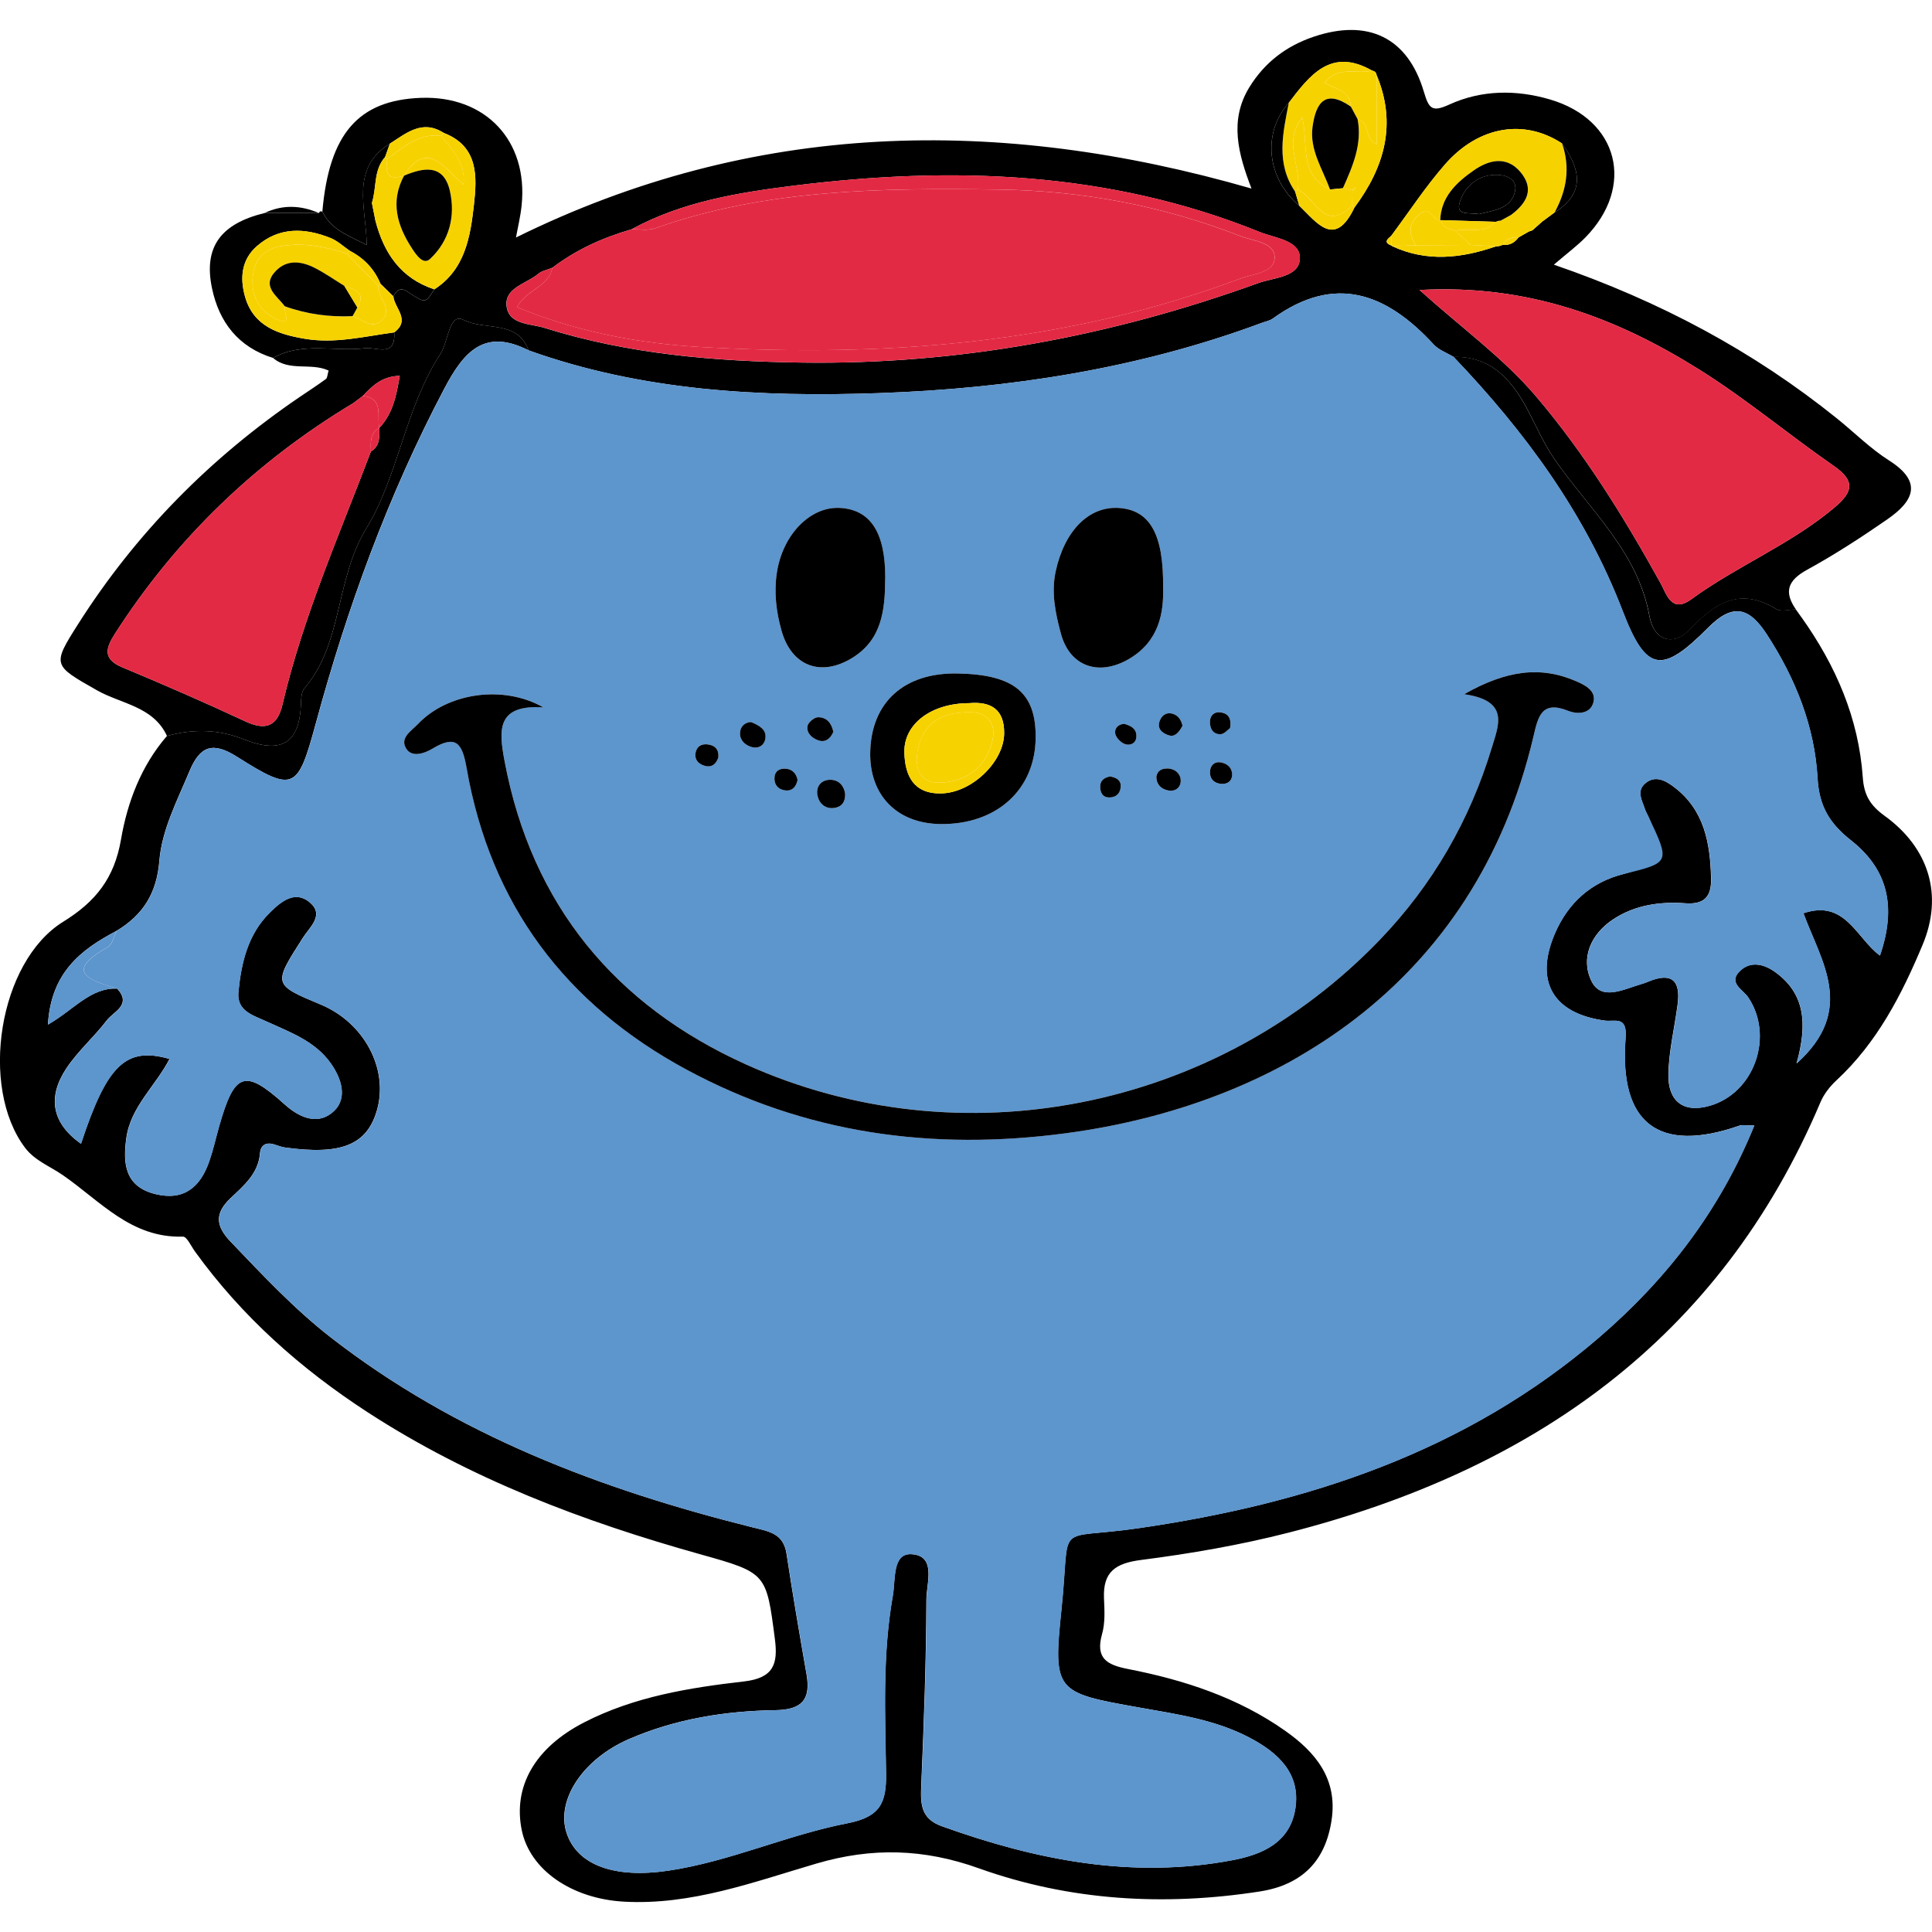 <?xml version="1.0" encoding="UTF-8"?>
<svg id="Layer_1" data-name="Layer 1" xmlns="http://www.w3.org/2000/svg" viewBox="0 0 512 512">
  <defs>
    <style>
      .cls-1 {
        fill: #f7d201;
      }

      .cls-2 {
        fill: #5d95cd;
      }

      .cls-3 {
        fill: #e32a44;
      }
    </style>
  </defs>
  <g id="wqH6zZ">
    <g>
      <path d="M477.42,163.6c9.07,12.75,15.15,26.71,16.24,42.45.32,4.6,1.92,7.36,5.74,10.12,11.77,8.51,15.64,20.98,10.12,34.19-5.51,13.19-12.06,25.94-22.83,35.93-1.73,1.6-3.33,3.64-4.24,5.79-26.71,63.09-76.62,97.61-140.93,114.08-12.82,3.28-25.96,5.56-39.09,7.24-6.87.88-10.17,3.17-9.86,10.2.14,3.13.33,6.44-.5,9.39-1.83,6.47,1.22,8.22,6.89,9.32,14.83,2.89,29.1,7.55,41.6,16.35,8.08,5.69,13.95,12.76,12.33,23.64-1.65,11.1-7.97,17.24-19.1,18.97-25.32,3.93-50.37,2.44-74.39-6.15-14.6-5.23-28.35-5.56-42.96-1.28-16.69,4.89-33.17,11.11-51.09,10.12-13.78-.77-24.92-8.37-27.08-18.95-2.35-11.54,3.46-21.83,16.52-28.55,13.27-6.83,27.84-9.19,42.38-10.86,7.84-.9,9.04-4.63,8.19-11.18-2.27-17.52-2.17-17.59-19.75-22.51-31.05-8.69-60.98-19.98-88.18-37.65-17.73-11.52-33.32-25.37-45.76-42.6-1.02-1.41-2.16-3.97-3.18-3.94-13.76.43-21.92-9.45-31.87-16.32-3.38-2.33-7.41-3.83-9.97-7.22-12.17-16.11-7-49.33,10.09-59.9,8.67-5.36,13.57-11.58,15.33-21.82,1.69-9.85,5.34-19.53,12.18-27.43,6.9-1.88,13.53-1.82,20.42.91,10.15,4.03,14.76.8,15.1-9.54.04-1.35.11-3.05.89-3.97,10.33-12.12,8.09-28.78,16.46-42.47,8.47-13.85,10.22-31.83,19.63-46.23,2.09-3.19,2.2-10.93,6.1-8.95,5.65,2.87,14.28-.08,17.24,8.07-11.65-5.91-17.11.22-22.31,10.07-14.89,28.24-25.72,57.97-34.05,88.64-4.82,17.72-5.74,18.6-20.92,8.99-6.4-4.05-9.78-2.96-12.63,3.89-3.22,7.75-7.28,15.43-7.95,23.69-.7,8.62-4.33,14.33-11.33,18.55-9.44,4.96-17.38,11.03-18.2,24.85,6.9-3.94,11.24-9.83,18.35-9.54,3.96,4.36-.98,6.07-2.76,8.42-3.37,4.43-7.71,8.17-10.75,12.79-4.93,7.49-3.92,14.34,3.91,19.91,6.89-20.95,11.89-25.79,23.47-22.48-3.66,7.13-10.29,12.66-11.44,20.94-.92,6.62-.5,12.86,7.69,14.87,7.67,1.88,11.96-1.97,14.3-8.76,1.02-2.96,1.7-6.04,2.55-9.06,4.12-14.55,6.8-15.5,17.49-5.88,4.13,3.71,9.05,5.5,13.04,1.64,3.53-3.42,1.96-8.5-.83-12.49-4.24-6.07-10.99-8.38-17.32-11.29-3.46-1.59-7.71-2.72-7.23-7.71.75-7.74,2.5-15.27,8.27-20.99,2.98-2.95,6.82-6.26,10.9-2.53,3.54,3.24-.29,6.36-2.05,9.11-7.96,12.45-8.01,12.42,4.72,17.74,11.48,4.8,18,17.01,14.9,27.94-2.61,9.22-9.39,12-24.36,9.94-1.03-.14-2.01-.57-3.02-.86-2.12-.61-3.46.29-3.63,2.37-.44,5.46-4.35,8.62-7.85,11.96-4.17,3.99-3.94,7.3.06,11.48,8.46,8.84,16.81,17.79,26.49,25.33,33.2,25.82,71.54,40.32,111.84,50.38,4.23,1.06,8.17,1.55,8.99,6.96,1.62,10.69,3.45,21.35,5.31,32,1.16,6.68-1.2,9.38-8.26,9.49-13.32.21-26.46,2.3-38.8,7.66-12.26,5.33-19.33,16.18-16.56,24.79,2.78,8.65,12.73,12.19,26.93,10.09,16.35-2.42,31.47-9.46,47.51-12.57,8.74-1.7,10.35-5.44,10.24-13.22-.23-15.69-.98-31.46,1.79-47.06.75-4.21-.17-11.28,4.89-11.03,6.8.34,4.03,7.76,4.02,11.98-.04,16.42-.67,32.84-1.36,49.25-.21,4.87-.19,8.84,5.43,10.86,25.01,8.99,50.47,14.04,77.05,9,7.8-1.48,15.23-4.61,16.64-13.65,1.47-9.45-4.72-14.93-12.18-18.84-9.09-4.77-19.17-6.18-29.17-7.96-22.24-3.95-22.91-4.17-20.61-26.18,2.49-23.79-2.38-18.05,20.29-21.33,45.03-6.52,86.99-20.34,122.14-50.55,17.88-15.37,31.98-33.56,41.16-56.18-2,0-3.07-.26-3.94.04-21.32,7.43-31.96-.49-30.16-23.28.47-5.95-2.9-4.2-5.56-4.57-13.64-1.88-18.64-10.33-13.2-23.03,3.49-8.13,9.57-13.68,18.34-15.85q12.21-3.02,6.39-15.32c-.3-.63-.66-1.24-.87-1.9-.73-2.27-2.32-4.7.1-6.76,2.73-2.34,5.53-.62,7.63.96,8.05,6.06,9.61,14.87,9.83,24.26.12,5.03-2,6.91-6.88,6.55-6.76-.49-13.36.48-19.1,4.28-5.93,3.93-8.67,10.34-5.7,16.38,2.62,5.32,8.56,2.1,13.11.78.67-.19,1.33-.43,1.98-.7,6.09-2.53,8.56-.31,7.73,6-.81,6.21-2.34,12.39-2.45,18.6-.13,6.95,3.78,10.38,10.95,8.32,11.85-3.41,17.08-18.48,10.18-28.74-1.37-2.04-5.33-3.8-2.3-6.86,2.87-2.9,6.52-1.98,9.57.25,7.67,5.6,8.57,13.43,5.56,24.14,15.88-14.24,6.5-27,1.82-39.81,11.08-3.77,14.08,6.68,20.27,11.21,4.38-12.77,2.22-22.72-7.64-30.5-5.64-4.45-8.47-9-8.89-16.44-.77-13.8-5.85-26.46-13.41-38.11-4.58-7.06-8.85-8.6-15.55-1.86-12.22,12.3-16.41,11.94-22.64-4.28-9.99-26.02-25.93-47.64-44.88-67.47,9.66-.2,15.11,5.69,19.29,13.38,2.46,4.52,4.46,9.35,7.35,13.56,9.25,13.45,22.18,24.53,25.3,41.85,1.12,6.24,6.26,8.13,10.7,3.42,6.77-7.18,13.37-11.22,22.93-5.36,1.26.77,3.41.09,5.15.08l-.03-.06c.5.71,1.01,1.42,1.51,2.13Z"/>
      <path d="M475.94,161.52c-1.74,0-3.89.69-5.15-.08-9.56-5.85-16.16-1.81-22.93,5.36-4.44,4.71-9.58,2.83-10.7-3.42-3.11-17.32-16.05-28.4-25.3-41.85-2.9-4.21-4.9-9.04-7.35-13.56-4.18-7.68-9.63-13.58-19.29-13.38-1.78-1.08-3.92-1.82-5.28-3.29-12.44-13.53-26.09-18.84-42.62-6.89-.82.59-1.93.78-2.92,1.15-32.72,12.16-66.85,17.41-101.46,18.62-31.4,1.1-62.76-.56-92.85-11.33-2.96-8.14-11.59-5.2-17.24-8.07-3.9-1.98-4.01,5.75-6.1,8.95-9.41,14.4-11.16,32.38-19.63,46.23-8.37,13.68-6.14,30.35-16.46,42.47-.78.92-.85,2.62-.89,3.97-.34,10.34-4.94,13.57-15.1,9.54-6.89-2.73-13.52-2.79-20.42-.91-3.65-7.87-12.15-8.46-18.54-12.09-11.72-6.65-11.94-6.64-5.01-17.55,15.36-24.2,35.11-44.12,58.77-60.22,2.31-1.57,4.66-3.08,6.9-4.73.41-.3.39-1.17.71-2.24-4.66-2.18-10.49.33-14.71-3.34,7.8-4.38,16.33-1.57,24.46-2.59,2.85-.36,8.11,2.6,7.64-4.18,4.42-3.29.1-6.37-.23-9.55,1.82-3.32,3.32-1.43,5.49-.09,3.06,1.9,3.28,1.55,5.37-1.77,8.18-5.25,9.55-13.96,10.5-22.4.83-7.45,1.25-15.5-8.01-19.06-5.66-3.63-9.86.04-14.24,2.83-10.54,6.52-6.35,16.77-6.14,26.89-4.94-2.56-9.48-4.11-11.78-8.88,1.8-20.6,9.53-29.52,26.11-30.13,17.15-.63,28.45,11.36,26.7,28.45-.31,3.07-1.06,6.1-1.5,8.56,62.81-30.96,127.65-32.37,194.92-12.97-3.49-9.1-6.01-18.08-.51-26.94,4.03-6.5,9.72-10.84,16.94-13.28,14.39-4.87,24.97.11,29.25,14.57,1.35,4.56,2.19,5.46,6.75,3.38,8.55-3.91,17.77-3.96,26.68-1.34,18.23,5.36,22.64,23.09,9.32,36.62-2.18,2.21-4.7,4.08-8.3,7.16,28.32,9.75,52.93,22.99,74.99,40.73,4.63,3.72,8.88,8.01,13.86,11.17,9.14,5.81,6.31,10.88-.51,15.61-6.87,4.76-13.92,9.34-21.24,13.35-5.08,2.79-6.22,5.81-2.95,10.51ZM402.41,62.93c.96-.54,1.92-1.09,2.88-1.63.49-.06.91-.27,1.24-.64.72-.64,1.45-1.29,2.17-1.93,1.1-.81,2.2-1.62,3.29-2.43,8.35-5.27,6.74-11.61,1.97-18.28-9.98-6.58-22.08-4.67-31.02,5.56-5.18,5.93-9.53,12.59-14.25,18.92-1,.88-2.12,1.75.05,2.57l.2.17c9.16,4.26,18.32,3.23,27.5.06.64.01,1.25-.13,1.82-.43,1.79.23,3.12-.55,4.16-1.93,0,0,0,0,0,0ZM96.18,104.9c-.83.63-1.65,1.26-2.48,1.89-25.79,15.48-46.93,35.76-63.2,61.1-2.38,3.71-3.48,6.71,1.91,8.96,10.93,4.56,21.8,9.28,32.53,14.29,5.47,2.55,8.55,1.4,9.93-4.47,5.42-23.17,15.04-44.87,23.42-67.01,2.45-1.49,2.28-3.91,2.24-6.29l-.03.05c3.63-3.81,4.54-8.58,5.44-13.82-4.71.11-7.26,2.67-9.77,5.3h0ZM344.32,54.51c4.74,4.58,9.42,11.4,14.64.45,7.95-10.69,11.26-22.15,5.85-35.06-.11-.67-.5-1.06-1.18-1.17-10.86-6.21-16.48,1.15-22.1,8.53-7.08,7.98-5.85,20,2.79,27.26ZM146.39,70.96c-1.28.53-2.78.79-3.79,1.64-3.09,2.6-8.88,3.64-8.36,8.47.55,5.04,6.33,4.65,10.12,5.84,22.18,6.98,45.21,8.86,68.19,9.18,41.53.59,81.88-6.94,120.94-21.08,4.08-1.48,10.83-1.52,10.98-6.49.15-4.84-6.59-5.4-10.51-6.99-39.92-16.18-81.48-17.57-123.51-12.34-14.78,1.84-29.68,4.24-43.11,11.59-7.58,2.18-14.65,5.39-20.96,10.18ZM376.18,76.85c11.54,10.37,22.24,18.04,30.85,28.15,12.96,15.23,23.32,32.05,32.97,49.42,1.68,3.02,2.92,8.25,8.24,4.37,12.12-8.83,26.23-14.48,37.81-24.2,4.99-4.19,5.77-7.07-.11-11.14-12.02-8.33-23.29-17.81-35.66-25.54-21.78-13.62-45.2-22.64-74.1-21.06Z"/>
      <path d="M115.09,76.67c-2.1,3.32-2.31,3.66-5.37,1.77-2.17-1.35-3.67-3.23-5.49.09-1.14-1.12-2.28-2.24-3.42-3.35-1.62-3.93-4.4-6.78-8.14-8.73-1.69-1.15-3.24-2.64-5.1-3.38-6.81-2.7-13.56-3-19.47,2.14-4.13,3.59-4.56,8.44-3.18,13.36,2.22,7.93,8.85,10.03,15.89,11.22,7.99,1.34,15.8-.64,23.65-1.7.47,6.78-4.79,3.83-7.64,4.18-8.13,1.02-16.66-1.79-24.46,2.59-9.2-2.86-14.31-9.48-16.19-18.53-2.25-10.85,2.29-17.02,13.95-19.88,4.79,0,9.58,0,14.37.01l.35-.47.58.08c2.3,4.77,6.83,6.32,11.78,8.88-.21-10.12-4.4-20.37,6.13-26.89-.43,1.19-.85,2.38-1.28,3.57-3.12,3.49-2.19,8.14-3.49,12.14.31,1.56.62,3.13.93,4.69,2.23,8.62,6.72,15.3,15.6,18.22Z"/>
      <path d="M84.49,56.45c-4.79,0-9.57,0-14.37-.01,4.79-2.26,9.58-2.06,14.37.01Z"/>
      <path d="M477.42,163.6c-.5-.71-1-1.42-1.51-2.13.5.71,1,1.42,1.51,2.13Z"/>
      <path class="cls-2" d="M140.1,92.85c30.09,10.77,61.45,12.43,92.85,11.33,34.61-1.21,68.73-6.46,101.46-18.62.98-.37,2.1-.55,2.92-1.15,16.53-11.95,30.18-6.63,42.62,6.89,1.35,1.47,3.5,2.21,5.28,3.29,18.95,19.83,34.88,41.45,44.88,67.47,6.23,16.21,10.41,16.58,22.64,4.28,6.7-6.74,10.97-5.2,15.55,1.86,7.56,11.65,12.64,24.32,13.41,38.11.42,7.44,3.25,12,8.89,16.44,9.86,7.77,12.02,17.72,7.64,30.5-6.19-4.54-9.19-14.99-20.27-11.21,4.68,12.81,14.05,25.57-1.82,39.81,3-10.71,2.11-18.54-5.56-24.14-3.05-2.23-6.7-3.15-9.57-.25-3.03,3.06.93,4.82,2.3,6.86,6.9,10.25,1.67,25.33-10.18,28.74-7.17,2.06-11.08-1.37-10.95-8.32.11-6.21,1.64-12.4,2.45-18.6.82-6.31-1.64-8.52-7.73-6-.64.27-1.31.51-1.98.7-4.55,1.31-10.5,4.54-13.11-.78-2.97-6.04-.23-12.46,5.7-16.39,5.74-3.8,12.34-4.77,19.1-4.28,4.88.35,6.99-1.52,6.88-6.55-.22-9.4-1.78-18.2-9.83-24.26-2.1-1.58-4.9-3.3-7.63-.96-2.41,2.07-.83,4.5-.1,6.76.21.66.57,1.27.87,1.9,5.83,12.34,5.82,12.3-6.39,15.32-8.77,2.17-14.85,7.71-18.34,15.85-5.44,12.7-.44,21.15,13.2,23.03,2.66.37,6.03-1.38,5.56,4.57-1.8,22.79,8.84,30.71,30.16,23.28.87-.3,1.93-.04,3.94-.04-9.18,22.62-23.28,40.81-41.16,56.18-35.15,30.21-77.11,44.03-122.14,50.55-22.67,3.28-17.8-2.46-20.29,21.33-2.3,22.02-1.64,22.24,20.61,26.18,10,1.77,20.08,3.18,29.17,7.96,7.46,3.92,13.65,9.39,12.18,18.84-1.41,9.04-8.84,12.17-16.64,13.65-26.58,5.04-52.04,0-77.05-9-5.62-2.02-5.64-5.99-5.43-10.86.7-16.41,1.33-32.83,1.36-49.25,0-4.22,2.78-11.64-4.02-11.98-5.06-.25-4.14,6.82-4.89,11.03-2.77,15.6-2.02,31.37-1.79,47.06.11,7.78-1.5,11.52-10.24,13.22-16.04,3.11-31.16,10.15-47.51,12.57-14.2,2.1-24.14-1.44-26.93-10.09-2.77-8.61,4.3-19.47,16.56-24.79,12.34-5.36,25.47-7.45,38.8-7.66,7.06-.11,9.42-2.81,8.26-9.49-1.86-10.65-3.69-21.31-5.31-32-.82-5.41-4.76-5.91-8.99-6.96-40.3-10.06-78.64-24.55-111.84-50.38-9.69-7.54-18.03-16.49-26.49-25.33-4-4.18-4.22-7.49-.06-11.48,3.49-3.35,7.41-6.5,7.85-11.96.17-2.09,1.51-2.98,3.63-2.37,1.01.29,1.99.72,3.02.86,14.97,2.06,21.75-.71,24.36-9.94,3.09-10.93-3.42-23.14-14.9-27.94-12.73-5.32-12.68-5.29-4.72-17.74,1.76-2.75,5.59-5.87,2.05-9.11-4.07-3.72-7.91-.42-10.9,2.53-5.77,5.72-7.52,13.25-8.27,20.99-.48,4.99,3.77,6.12,7.23,7.71,6.33,2.92,13.08,5.23,17.32,11.29,2.79,3.99,4.36,9.07.83,12.49-3.99,3.87-8.91,2.08-13.04-1.64-10.69-9.63-13.38-8.67-17.49,5.88-.85,3.02-1.53,6.1-2.55,9.06-2.34,6.79-6.63,10.64-14.3,8.76-8.19-2-8.61-8.24-7.69-14.87,1.15-8.27,7.78-13.8,11.44-20.94-11.58-3.32-16.58,1.52-23.47,22.48-7.83-5.57-8.84-12.42-3.91-19.91,3.04-4.62,7.37-8.36,10.75-12.79,1.79-2.34,6.72-4.06,2.76-8.42-7.2-2.2-14.48-4.31-2.51-11.02,1.21-.68,1.59-2.82,2.35-4.29,6.99-4.22,10.63-9.92,11.33-18.55.67-8.26,4.73-15.95,7.95-23.69,2.85-6.85,6.23-7.95,12.63-3.89,15.18,9.61,16.1,8.73,20.92-8.99,8.34-30.67,19.17-60.4,34.05-88.64,5.19-9.85,10.65-15.99,22.3-10.08ZM144.03,187.46c-10.84-6.15-25.5-3.75-33.21,4.36-1.73,1.82-5.16,3.8-2.99,6.79,1.55,2.13,4.7,1.04,6.79-.22,6.37-3.82,7.93-1.32,9.06,5.2,6.3,36.1,26.18,62.56,58.31,79.88,31.54,17.01,65.13,21.54,100.42,16.85,55.74-7.4,108.45-39.04,123.99-105.16,1.2-5.09,2.05-9.69,9.21-6.79,2.07.83,5.44.95,6.5-1.74,1.35-3.42-1.96-5.04-4.26-6.05-9.57-4.21-18.74-2.91-29.82,3.38,12.04,1.71,9.15,8.14,7.36,14.06-5.86,19.39-15.75,36.52-29.77,51.09-43.22,44.92-111.03,58.68-168.02,32.92-34.52-15.6-56.68-42.19-63.85-80.23-1.55-8.22-2.3-15.17,10.29-14.35ZM234.59,153.45c.08-12.19-3.81-18.34-11.93-18.83-7.82-.47-15.18,6.91-16.77,17.07-.82,5.23-.2,10.43,1.24,15.52,2.63,9.26,10.3,12.24,18.58,7.24,8.03-4.85,8.82-12.77,8.88-21ZM308.23,155.68c.18-14.18-3.54-20.4-11.47-21.05-8.1-.66-14.62,5.93-16.98,16.72-1.25,5.71-.06,11.16,1.35,16.5,2.33,8.77,10.01,11.48,18.03,6.8,8.11-4.73,9.27-12.48,9.07-18.97ZM253.76,178.48c-14.11-.27-22.85,7.58-23.14,20.79-.26,11.45,7.06,18.97,18.6,19.11,14.85.18,25.08-9.06,25.24-22.79.14-12-5.69-16.82-20.7-17.11ZM223.96,210.18c-.3-1.83-1.54-3.51-3.88-3.54-2.45-.02-3.86,1.77-3.45,4.06.37,2.08,1.95,3.72,4.4,3.41,1.85-.24,3.09-1.38,2.94-3.94ZM199.05,191.36c-1.62.08-2.89,1.1-2.94,2.96-.05,1.83,1.27,3.1,2.96,3.63,1.9.6,3.48-.38,3.76-2.18.37-2.35-1.49-3.46-3.78-4.4ZM220.85,193.93c-.43-2.29-1.8-3.91-4.11-3.85-.98.02-2.59,1.39-2.75,2.35-.32,1.87,1.25,3.22,2.89,3.78,1.9.64,3.22-.49,3.97-2.28ZM306.42,205.89c.03,2.01,1.24,3.17,3.02,3.56,2.08.46,3.55-.82,3.45-2.71-.09-1.75-1.55-3.07-3.54-3.08-1.45-.01-2.68.52-2.93,2.23ZM211.36,206.7c-.37-1.86-1.53-2.96-3.38-3.01-1.4-.03-2.6.63-2.74,2.25-.16,1.94.88,3.2,2.71,3.49,1.96.31,3.01-.91,3.4-2.73ZM190.37,200.75c.24-2.29-1.01-3.26-2.85-3.49-1.39-.17-2.68.36-3.09,1.88-.54,2,.53,3.26,2.3,3.78,1.96.58,3.1-.55,3.65-2.18ZM294.21,205.77c-1.5.25-2.63,1.03-2.65,2.61-.02,1.41.49,2.85,2.21,2.94,2.02.1,3.22-1.13,3.23-3.08,0-1.64-1.36-2.2-2.79-2.47ZM326.5,205.49c.07-2.12-1.35-3.17-3.07-3.46-1.43-.24-2.63.66-2.77,2.31-.17,2.11,1.16,3.25,2.98,3.39,1.28.1,2.75-.44,2.86-2.24ZM297.95,191.83c-1.74.06-2.69,1.35-2.38,2.68.25,1.08,1.53,2.34,2.62,2.7,1.24.41,2.86-.11,2.96-1.95.12-2.15-1.44-2.92-3.2-3.43ZM325.99,192.94c.52-3.02-.89-3.99-2.66-4.18-1.39-.15-2.59.66-2.66,2.35-.09,1.96.82,3.47,2.75,3.46,1.03,0,2.06-1.28,2.58-1.64ZM313.39,192.32c-.28-1.09-.81-2.65-2.72-3.18-1.55-.43-2.75.45-3.29,1.84-.84,2.13.6,3.3,2.3,3.88,1.49.5,2.62-.44,3.72-2.53Z"/>
      <path class="cls-2" d="M30.92,246.69c-.76,1.47-1.15,3.61-2.35,4.29-11.97,6.71-4.69,8.82,2.51,11.02-7.11-.29-11.45,5.6-18.35,9.54.81-13.82,8.76-19.89,18.2-24.85Z"/>
      <path class="cls-3" d="M146.39,70.96c6.31-4.79,13.39-8,20.96-10.18,2.09-.07,4.36.39,6.23-.28,29.51-10.44,60.1-10.67,90.87-10.27,22.21.29,43.54,4.25,64.17,12.31,3.5,1.37,9.07,1.63,9.16,5.59.1,4.16-5.49,4.36-8.98,5.66-46.24,17.35-94.37,20.94-143.05,18.18-16.36-.93-32.89-4.01-48.76-10.57,2.6-4.81,8.51-5.36,9.38-10.43Z"/>
      <path class="cls-3" d="M376.18,76.85c28.89-1.58,52.32,7.44,74.1,21.06,12.37,7.74,23.64,17.22,35.66,25.54,5.87,4.07,5.1,6.95.11,11.14-11.58,9.72-25.69,15.37-37.81,24.2-5.32,3.88-6.56-1.35-8.24-4.37-9.65-17.38-20-34.19-32.97-49.42-8.61-10.12-19.31-17.79-30.85-28.15Z"/>
      <path class="cls-3" d="M98.29,119.66c-8.37,22.14-18,43.84-23.42,67.01-1.37,5.87-4.46,7.02-9.93,4.47-10.73-5.01-21.6-9.73-32.53-14.29-5.38-2.25-4.29-5.25-1.91-8.96,16.27-25.34,37.41-45.62,63.2-61.1.83-.63,1.65-1.26,2.47-1.89h0c5.6.73,3.67,5.29,4.33,8.53,0,0,.03-.05.03-.05-2.58,1.44-2.28,3.91-2.24,6.29Z"/>
      <path class="cls-3" d="M146.39,70.96c-.87,5.07-6.79,5.62-9.38,10.43,15.87,6.56,32.4,9.65,48.76,10.57,48.68,2.76,96.81-.83,143.05-18.18,3.49-1.31,9.07-1.51,8.98-5.66-.09-3.96-5.66-4.23-9.16-5.59-20.64-8.06-41.96-12.02-64.17-12.31-30.77-.4-61.35-.17-90.87,10.27-1.88.66-4.15.21-6.23.28,13.43-7.34,28.33-9.75,43.11-11.59,42.03-5.23,83.58-3.83,123.51,12.34,3.92,1.59,10.66,2.15,10.51,6.99-.15,4.97-6.91,5.01-10.98,6.49-39.06,14.13-79.41,21.67-120.94,21.08-22.98-.33-46.01-2.2-68.19-9.18-3.78-1.19-9.57-.8-10.12-5.84-.53-4.82,5.27-5.86,8.36-8.47,1.01-.85,2.51-1.11,3.79-1.64Z"/>
      <path class="cls-1" d="M368.68,62.49c4.72-6.33,9.07-12.99,14.25-18.92,8.94-10.23,21.04-12.14,31.02-5.56,2.24,6.41,1.22,12.46-1.97,18.28-1.1.81-2.2,1.62-3.29,2.43-.72.64-1.45,1.29-2.17,1.93-.33.37-.74.58-1.24.64-.96.54-1.92,1.09-2.88,1.63h0c-1.76-.17-3.21.35-4.16,1.93-.57.3-1.18.44-1.82.43-2.22-.12-4.45-.25-6.68-.37-1.37-1.27-2.75-2.55-4.12-3.82,3.61-.67,7.73,1.01,10.78-2.31.39-.21.81-.3,1.26-.29.94-.52,1.89-1.04,2.83-1.56,4.14-3.12,6.28-6.87,2.36-11.43-3.74-4.36-8.48-3-12.27-.35-4.53,3.17-8.77,7.02-8.9,13.35-2.01-.11-2.78-4.27-5.8-1.49-2.86,2.63-2.46,5.15-.71,7.99-2.08.08-4.16.15-6.24.23l-.2-.17c-.02-.86-.03-1.71-.05-2.57Z"/>
      <path class="cls-1" d="M115.09,76.67c-8.88-2.92-13.38-9.6-15.6-18.21-.31-1.56-.62-3.13-.93-4.69,1.3-4.01.37-8.66,3.49-12.14l.6.5c-.64,3.63.05,5.92,4.47,4.38-3.78,6.96-1.87,13.33,2.12,19.42,1.1,1.67,2.94,4.37,4.71,2.72,5.15-4.8,6.8-11.39,5.27-18.05-1.65-7.21-6.99-6.22-12.26-3.98,6.34-9.84,10.79-2.04,15.86,2.32.71-6.02-3.17-9.19-5.87-12.9l.63-.81c9.26,3.55,8.85,11.61,8.01,19.06-.94,8.44-2.32,17.15-10.5,22.4Z"/>
      <path class="cls-1" d="M104.47,88.08c-7.85,1.06-15.65,3.05-23.65,1.7-7.04-1.18-13.67-3.29-15.89-11.22-1.38-4.92-.94-9.77,3.18-13.36,5.91-5.14,12.66-4.85,19.47-2.14,1.85.74,3.41,2.23,5.1,3.38-.25.27-.5.54-.74.81-5.57-1.9-11.29-2.98-17.16-2.08-5.13.78-7.75,4.01-7.86,9.2-.12,5.56,3.1,9.27,7.86,10.73,2.1.65.44-2.52.69-3.92,5.81,2.1,11.81,2.89,17.97,2.62,2.48.71,4.98,3.51,7.51,1.29,3.52-3.09-.93-6.17-.74-9.35l.6-.56c1.14,1.12,2.28,2.23,3.42,3.35.33,3.18,4.65,6.26.23,9.55Z"/>
      <path class="cls-1" d="M341.54,27.24c5.62-7.38,11.24-14.74,22.1-8.53-4.01,1.07-8.86-1.49-12.64,3.22,2.85,1.65,6.9,2.08,6.99,6.32-6.72-4.67-9.24-1.15-10.14,5.27-.87,6.2,2.67,11.23,4.61,16.68-8.31-3.8-5.68-12.05-7.35-19.07-5.21,6.5-.19,12.96-1.17,19.1l-.7.57c-5.19-7.52-3.25-15.56-1.7-23.57Z"/>
      <path class="cls-1" d="M364.82,19.89c5.41,12.92,2.1,24.38-5.85,35.07,0,0-.63-.52-.63-.52.03-1.34.06-2.69.08-4.03.25-.11.53-.18.72-.35.12-.11.09-.38.13-.57-.3.3-.6.59-.89.89-.83-.17-1.67-.33-2.5-.5,2.59-5.82,5.17-11.64,3.9-18.29,3.31.69,1.58,4.89,5.04,6.66,0-6.51,0-12.43,0-18.36Z"/>
      <path class="cls-1" d="M364.82,19.89v18.36c-3.46-1.76-1.73-5.96-5.03-6.66-.6-1.11-1.2-2.23-1.79-3.34-.09-4.23-4.14-4.67-6.99-6.32,3.77-4.71,8.62-2.14,12.64-3.22.67.12,1.07.51,1.18,1.18Z"/>
      <path d="M341.54,27.24c-1.55,8.01-3.49,16.04,1.7,23.57.36,1.23.73,2.46,1.09,3.7-8.64-7.26-9.87-19.28-2.79-27.26Z"/>
      <path class="cls-3" d="M100.5,113.43c-.66-3.24,1.27-7.8-4.33-8.53,2.51-2.63,5.06-5.19,9.77-5.3-.9,5.24-1.81,10.01-5.44,13.82Z"/>
      <path class="cls-1" d="M389.76,64.91c2.22.12,4.45.25,6.68.37-9.17,3.17-18.34,4.21-27.5-.05,2.08-.08,4.16-.15,6.24-.23,4.86-.03,9.72-.06,14.58-.09Z"/>
      <path class="cls-1" d="M344.32,54.51c-.36-1.23-.73-2.46-1.09-3.7,0,0,.7-.57.7-.57,4.62,2,7.01,11.67,14.4,4.2,0,0,.63.52.63.52-5.22,10.95-9.89,4.13-14.64-.45Z"/>
      <path class="cls-1" d="M102.05,41.62c.43-1.19.85-2.38,1.28-3.57,4.38-2.79,8.59-6.46,14.24-2.83,0,0-.63.81-.63.8-5.99-.83-9.99,2.99-14.3,6.1l-.6-.5Z"/>
      <path d="M411.99,56.29c3.19-5.82,4.21-11.88,1.97-18.28,4.77,6.68,6.38,13.02-1.97,18.28Z"/>
      <path class="cls-3" d="M98.29,119.66c-.04-2.38-.33-4.84,2.24-6.29.03,2.37.21,4.8-2.24,6.29Z"/>
      <path class="cls-1" d="M398.25,64.86c.96-1.58,2.4-2.1,4.16-1.93-1.05,1.38-2.37,2.16-4.16,1.93Z"/>
      <path class="cls-3" d="M96.18,104.9c-.82.63-1.65,1.26-2.47,1.89.82-.63,1.65-1.26,2.47-1.89Z"/>
      <path class="cls-1" d="M406.52,60.66c.72-.64,1.45-1.29,2.17-1.93-.72.64-1.45,1.29-2.17,1.93Z"/>
      <path class="cls-1" d="M402.41,62.93c.96-.54,1.92-1.08,2.88-1.63-.96.54-1.92,1.08-2.88,1.63Z"/>
      <path class="cls-1" d="M368.68,62.49c.02.86.03,1.71.05,2.57-2.17-.81-1.06-1.69-.05-2.57Z"/>
      <path class="cls-1" d="M92.68,66.44c3.74,1.96,6.51,4.81,8.14,8.73,0,0-.6.56-.6.56-2.76-2.83-5.52-5.66-8.28-8.49.25-.27.49-.54.74-.81Z"/>
      <path d="M98.56,53.76c.31,1.56.62,3.13.93,4.69-.31-1.56-.62-3.13-.93-4.69Z"/>
      <path d="M144.03,187.46c-12.58-.81-11.84,6.13-10.29,14.35,7.18,38.04,29.34,64.63,63.85,80.23,56.99,25.76,124.8,12,168.02-32.92,14.02-14.57,23.91-31.7,29.77-51.09,1.79-5.92,4.68-12.35-7.36-14.06,11.09-6.3,20.26-7.59,29.82-3.38,2.3,1.01,5.61,2.64,4.26,6.05-1.06,2.69-4.43,2.58-6.5,1.74-7.16-2.89-8.01,1.7-9.21,6.79-15.54,66.12-68.25,97.76-123.99,105.16-35.29,4.69-68.88.15-100.42-16.85-32.13-17.33-52.01-43.79-58.31-79.88-1.14-6.52-2.69-9.03-9.06-5.2-2.09,1.25-5.24,2.34-6.79.22-2.17-2.99,1.26-4.97,2.99-6.79,7.71-8.11,22.37-10.51,33.21-4.36Z"/>
      <path d="M234.59,153.45c-.06,8.22-.85,16.14-8.88,20.99-8.28,5.01-15.95,2.03-18.58-7.24-1.44-5.09-2.06-10.28-1.24-15.52,1.59-10.16,8.95-17.54,16.77-17.07,8.12.49,12.02,6.64,11.94,18.83Z"/>
      <path d="M308.23,155.68c.2,6.49-.95,14.24-9.07,18.97-8.02,4.67-15.7,1.97-18.03-6.8-1.42-5.33-2.6-10.79-1.35-16.5,2.36-10.78,8.88-17.38,16.98-16.72,7.92.65,11.65,6.87,11.47,21.05Z"/>
      <path d="M253.76,178.48c15,.28,20.84,5.11,20.7,17.11-.16,13.73-10.39,22.97-25.24,22.79-11.54-.14-18.86-7.66-18.6-19.11.3-13.21,9.03-21.06,23.14-20.79ZM256.93,186.34c-10.03-.02-17.47,5.46-17.26,13.1.17,6.04,2.37,11,9.83,10.82,8.06-.2,16.56-8.36,16.62-15.94.05-6.52-3.71-8.43-9.18-7.99Z"/>
      <path d="M223.96,210.18c.15,2.56-1.09,3.7-2.94,3.94-2.44.31-4.02-1.33-4.4-3.41-.41-2.29,1.01-4.09,3.45-4.06,2.34.02,3.58,1.71,3.88,3.54Z"/>
      <path d="M199.05,191.36c2.3.95,4.16,2.05,3.78,4.4-.29,1.8-1.86,2.78-3.76,2.18-1.69-.53-3.01-1.8-2.96-3.63.05-1.86,1.32-2.88,2.94-2.96Z"/>
      <path d="M220.85,193.94c-.75,1.78-2.07,2.91-3.97,2.27-1.64-.56-3.21-1.91-2.89-3.78.16-.96,1.77-2.33,2.75-2.35,2.3-.06,3.67,1.56,4.1,3.86Z"/>
      <path d="M306.43,205.89c.25-1.7,1.48-2.24,2.93-2.23,1.99.01,3.45,1.33,3.54,3.08.09,1.89-1.37,3.17-3.45,2.71-1.78-.4-2.99-1.56-3.01-3.57Z"/>
      <path d="M211.36,206.7c-.39,1.83-1.44,3.05-3.4,2.74-1.83-.29-2.87-1.55-2.71-3.49.13-1.62,1.33-2.29,2.74-2.25,1.85.04,3,1.15,3.38,3Z"/>
      <path d="M190.37,200.75c-.55,1.63-1.68,2.76-3.65,2.18-1.76-.52-2.84-1.79-2.3-3.78.41-1.52,1.71-2.05,3.09-1.88,1.83.22,3.08,1.2,2.85,3.48Z"/>
      <path d="M294.21,205.77c1.43.27,2.8.84,2.79,2.47,0,1.95-1.21,3.18-3.23,3.08-1.72-.09-2.23-1.52-2.21-2.94.02-1.58,1.15-2.36,2.65-2.61Z"/>
      <path d="M326.51,205.49c-.12,1.8-1.59,2.34-2.86,2.24-1.82-.14-3.15-1.28-2.98-3.39.13-1.65,1.34-2.55,2.77-2.31,1.72.29,3.14,1.33,3.08,3.46Z"/>
      <path d="M297.96,191.83c1.75.51,3.31,1.28,3.19,3.43-.1,1.84-1.72,2.36-2.96,1.95-1.09-.36-2.37-1.62-2.62-2.7-.31-1.33.64-2.62,2.39-2.68Z"/>
      <path d="M325.99,192.94c-.52.35-1.54,1.63-2.58,1.64-1.93.01-2.84-1.5-2.75-3.46.08-1.69,1.28-2.5,2.66-2.35,1.77.19,3.18,1.16,2.66,4.18Z"/>
      <path d="M313.39,192.32c-1.1,2.1-2.23,3.04-3.72,2.53-1.7-.58-3.14-1.74-2.3-3.88.54-1.39,1.74-2.27,3.29-1.84,1.91.53,2.44,2.09,2.72,3.18Z"/>
      <path d="M397.66,58.49c-.44-.02-.86.08-1.26.29-4.85-.15-9.71-.29-14.56-.44l-.16.16c.13-6.33,4.37-10.19,8.9-13.35,3.79-2.65,8.52-4.01,12.27.35,3.91,4.56,1.78,8.31-2.37,11.43-.94.52-1.89,1.04-2.83,1.56ZM391.92,56.74c3.79-.98,8.6-1.31,9.58-6.08.7-3.42-2.65-4.46-5.59-4.31-4.66.23-7.88,3.37-9.07,7.27-1.15,3.75,2.82,2.62,5.08,3.13Z"/>
      <path class="cls-1" d="M389.76,64.91c-4.86.03-9.72.06-14.58.09-1.74-2.84-2.14-5.36.71-7.99,3.02-2.78,3.79,1.38,5.8,1.49,0,0,.16-.16.15-.16.48,2,2.14,2.37,3.79,2.75,1.37,1.27,2.75,2.55,4.12,3.82Z"/>
      <path class="cls-1" d="M385.63,61.09c-1.65-.38-3.31-.75-3.79-2.75,4.85.15,9.7.29,14.56.44-3.04,3.32-7.16,1.64-10.77,2.31Z"/>
      <path class="cls-1" d="M397.66,58.49c.94-.52,1.89-1.04,2.83-1.56-.94.52-1.89,1.04-2.83,1.56Z"/>
      <path d="M106.96,46.61c5.27-2.25,10.61-3.23,12.26,3.98,1.53,6.67-.12,13.25-5.27,18.05-1.77,1.65-3.62-1.05-4.71-2.72-3.99-6.09-5.9-12.46-2.12-19.42,0,0-.16.11-.16.11Z"/>
      <path class="cls-1" d="M102.65,42.12c4.31-3.11,8.32-6.93,14.3-6.1,2.71,3.71,6.58,6.88,5.87,12.91-5.08-4.36-9.52-12.16-15.86-2.32,0,0,.16-.11.16-.1-4.43,1.54-5.11-.75-4.47-4.38Z"/>
      <path class="cls-1" d="M91.93,67.24c2.76,2.83,5.52,5.66,8.28,8.49-.19,3.19,4.26,6.26.74,9.36-2.53,2.22-5.03-.58-7.51-1.29.42-.77.85-1.54,1.27-2.3,2.44-4.08-.74-4.76-3.46-5.72-2.59-1.59-5.09-3.35-7.78-4.73-3.53-1.81-7.36-2.35-10.37.77-3.96,4.09.29,6.55,2.37,9.37-.25,1.4,1.41,4.57-.69,3.92-4.76-1.46-7.97-5.17-7.86-10.73.11-5.19,2.73-8.42,7.86-9.2,5.87-.89,11.58.18,17.16,2.08Z"/>
      <path d="M75.47,81.17c-2.07-2.82-6.32-5.28-2.37-9.37,3.02-3.12,6.84-2.58,10.37-.77,2.69,1.38,5.19,3.14,7.78,4.73,1.15,1.91,2.3,3.81,3.46,5.72-.42.77-.85,1.53-1.27,2.3-6.16.28-12.16-.52-17.97-2.62Z"/>
      <path d="M357.99,28.25c.6,1.11,1.2,2.23,1.79,3.34,1.26,6.64-1.31,12.47-3.9,18.29-1.14.11-2.28.22-3.42.33-1.94-5.45-5.48-10.48-4.61-16.68.9-6.43,3.42-9.94,10.14-5.27Z"/>
      <path class="cls-1" d="M352.46,50.21c1.14-.11,2.28-.22,3.42-.33.84.16,1.67.33,2.51.49l.04.04c-.03,1.34-.06,2.69-.09,4.03-7.39,7.47-9.78-2.2-14.4-4.2.98-6.14-4.04-12.59,1.17-19.1,1.67,7.02-.96,15.27,7.36,19.07Z"/>
      <path class="cls-1" d="M358.39,50.37c.3-.3.6-.59.89-.89-.04.2-.02.46-.13.57-.19.17-.48.24-.72.35,0,0-.03-.04-.03-.04Z"/>
      <path class="cls-1" d="M256.93,186.34c5.48-.45,9.23,1.47,9.18,7.99-.06,7.57-8.56,15.74-16.62,15.94-7.45.18-9.66-4.78-9.83-10.82-.21-7.64,7.23-13.12,17.26-13.1ZM257.29,188.76c-8.24-.16-12.96,3.24-14.16,10.5-.68,4.13.59,8.22,5.69,8.15,7.46-.11,12.71-4.26,14.27-11.5.93-4.31-1.79-7.25-5.79-7.15Z"/>
      <path d="M391.92,56.74c-2.26-.51-6.23.62-5.08-3.13,1.19-3.9,4.41-7.04,9.07-7.27,2.94-.15,6.29.89,5.59,4.31-.98,4.78-5.79,5.1-9.58,6.09Z"/>
      <path class="cls-1" d="M94.71,81.49c-1.15-1.91-2.3-3.81-3.46-5.72,2.72.96,5.9,1.64,3.46,5.72Z"/>
      <path class="cls-1" d="M257.29,188.76c4-.1,6.72,2.84,5.79,7.15-1.56,7.24-6.81,11.39-14.27,11.5-5.09.07-6.37-4.01-5.69-8.15,1.2-7.26,5.93-10.66,14.16-10.5Z"/>
    </g>
  </g>
</svg>